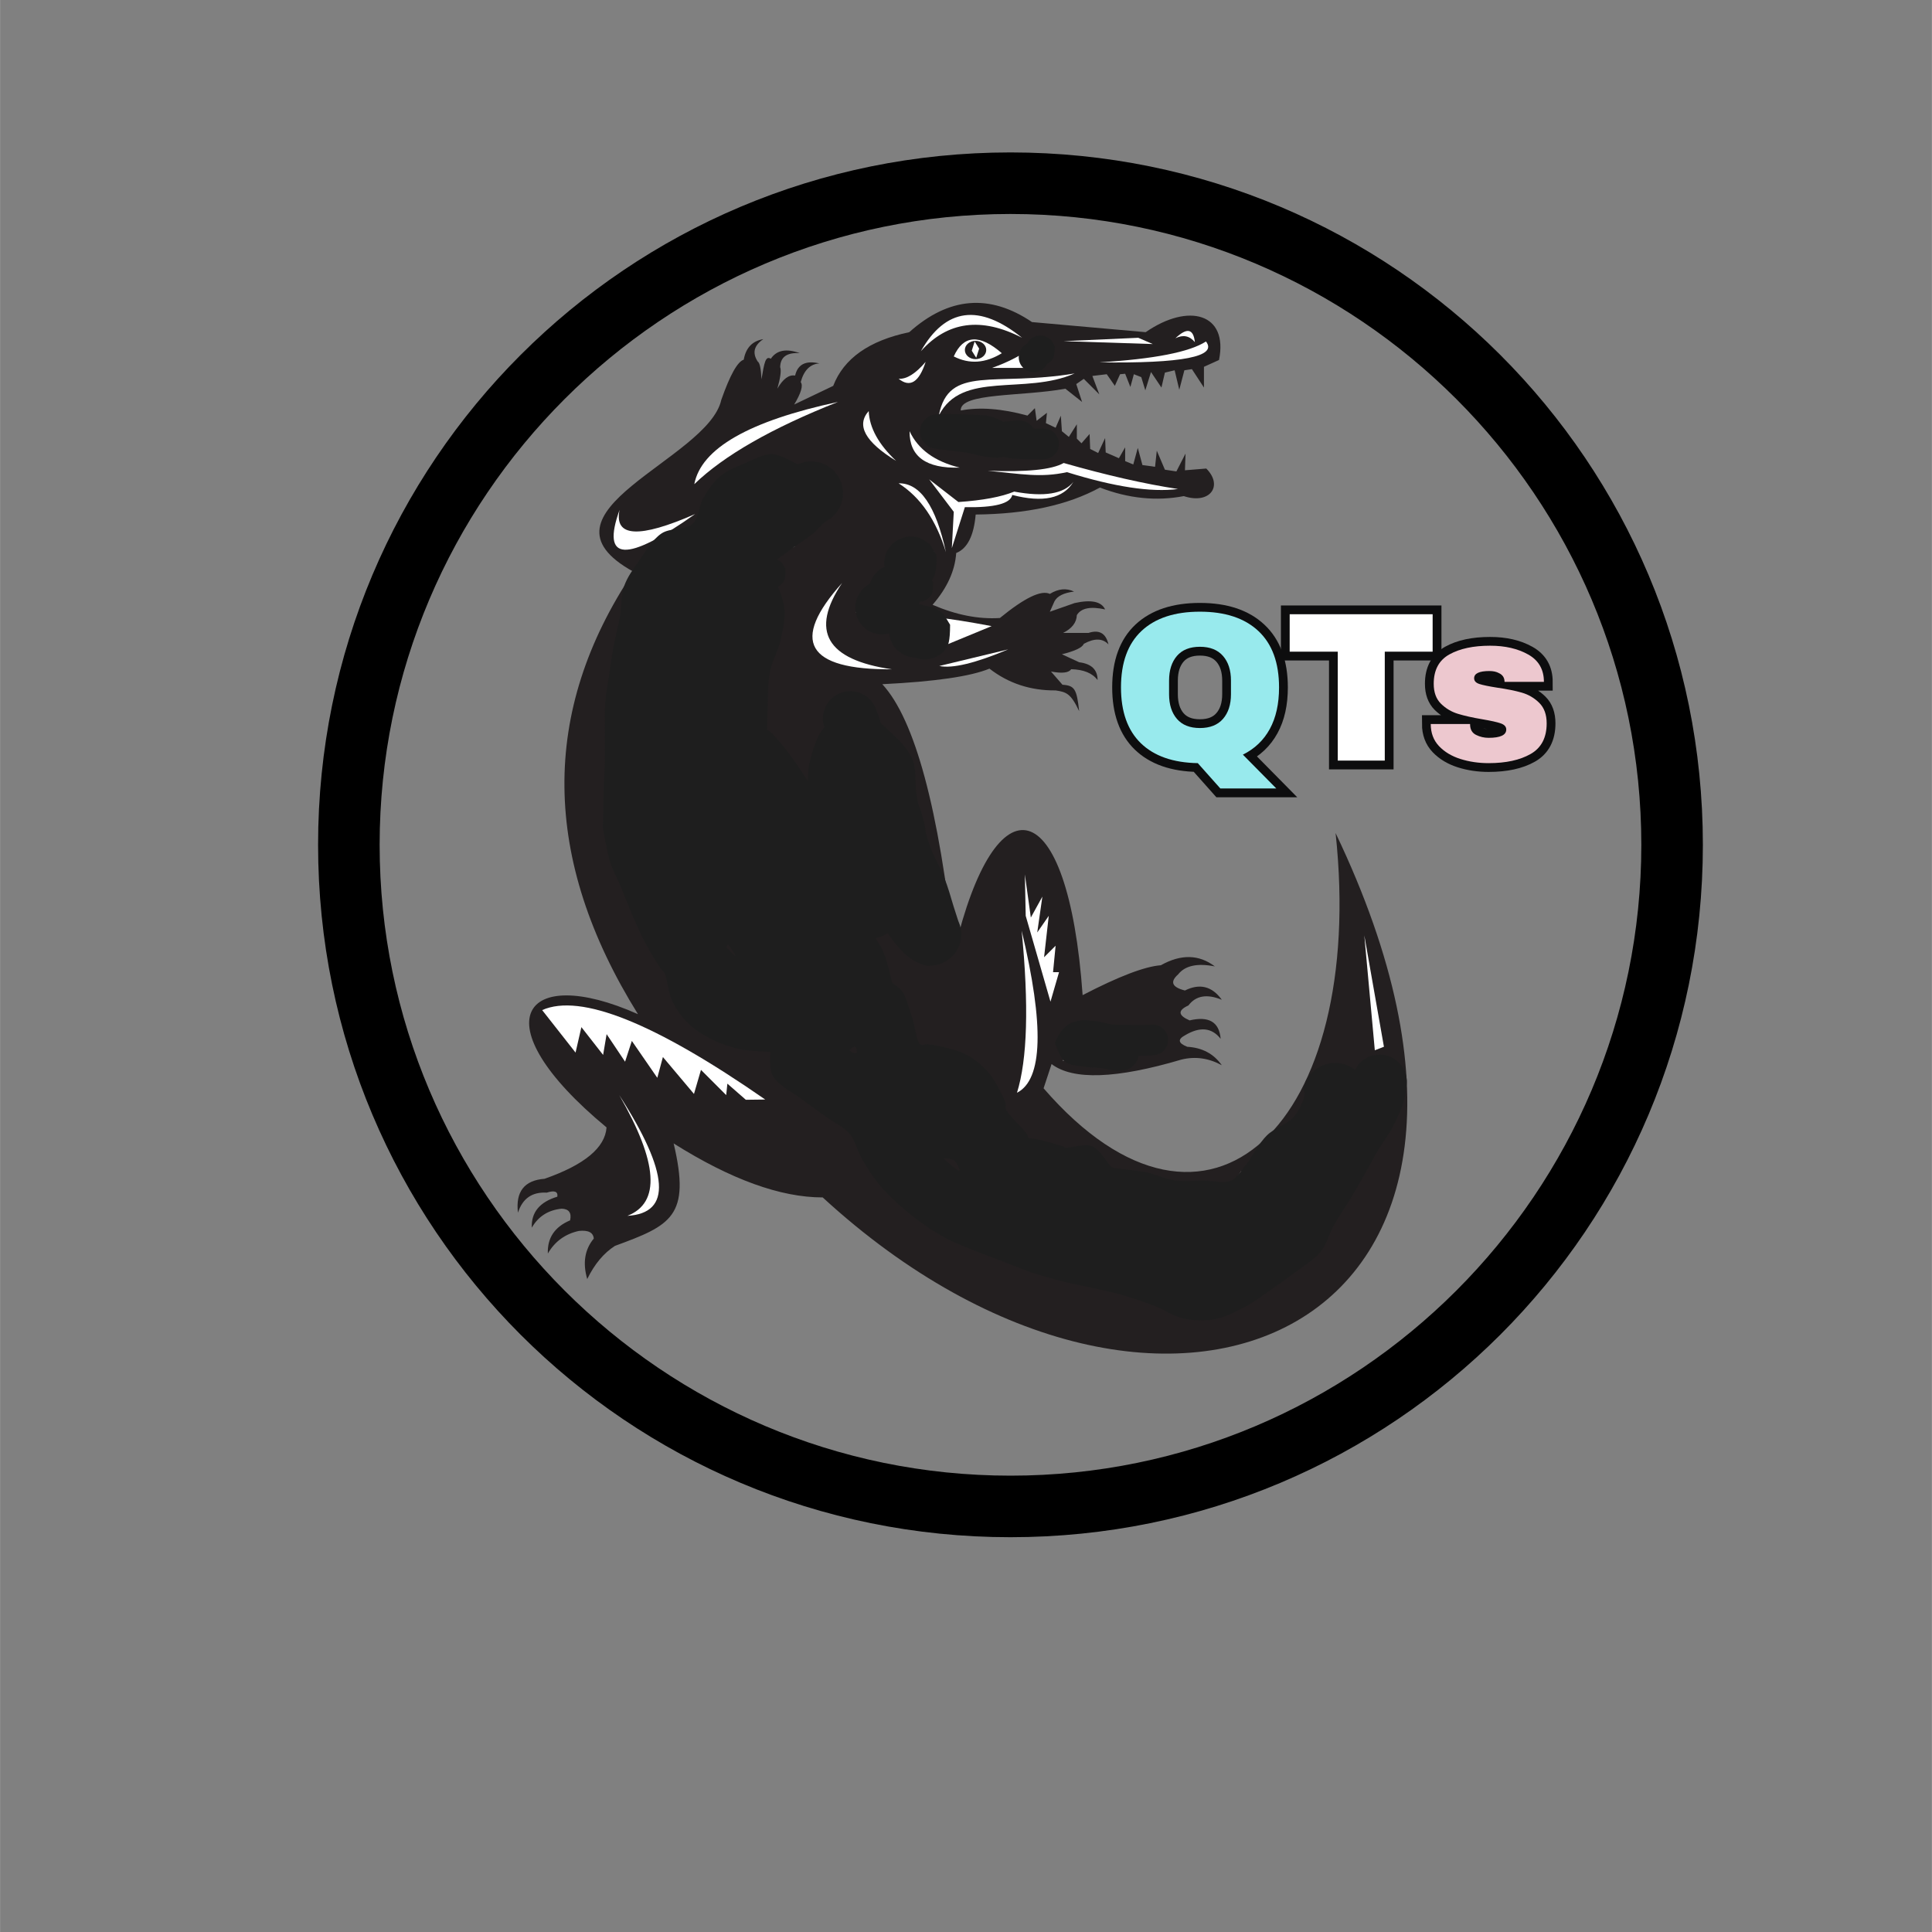 <svg xmlns="http://www.w3.org/2000/svg" xmlns:xlink="http://www.w3.org/1999/xlink" width="2380" zoomAndPan="magnify" viewBox="0 0 1784.88 1785" height="2380" preserveAspectRatio="xMidYMid meet" version="1.0"><rect x="0" y="0" width="1784.88" height="1785" fill="#808080" stroke="none"/><defs><g/><clipPath id="c26065e17d"><path d="M 293.824 140.832 L 1573.238 140.832 L 1573.238 1420.246 L 293.824 1420.246 Z M 293.824 140.832 " clip-rule="nonzero"/></clipPath><clipPath id="b26d98a758"><path d="M 662 640.074 L 825 640.074 L 825 942 L 662 942 Z M 662 640.074 " clip-rule="nonzero"/></clipPath><clipPath id="1e2a465f81"><path d="M 662.207 657.617 C 663.031 652.141 663.555 650.793 664.156 649.59 C 664.832 648.316 665.656 647.191 666.555 646.141 C 667.457 645.094 668.578 644.117 669.703 643.367 C 670.828 642.543 672.105 641.941 673.379 641.418 C 674.656 640.969 676.078 640.594 677.43 640.441 C 678.781 640.293 680.203 640.293 681.629 640.441 C 682.98 640.594 684.328 640.969 685.68 641.418 C 686.953 641.941 688.23 642.617 689.355 643.367 C 690.48 644.117 691.527 645.094 692.43 646.141 C 693.402 647.191 694.227 648.316 694.828 649.59 C 695.504 650.793 695.953 652.141 696.328 653.492 C 696.629 654.84 696.703 655.816 696.777 657.617 C 697.004 660.992 696.254 671.715 696.703 672.016 C 696.703 672.09 696.852 672.016 696.852 672.016 C 696.852 672.016 698.43 672.016 699.254 672.016 C 700.004 672.016 701.578 672.016 701.578 672.016 C 701.652 672.016 703.152 672.391 703.902 672.539 C 704.727 672.766 706.227 673.066 706.227 673.141 C 706.301 673.141 707.652 673.816 708.402 674.191 C 709.078 674.566 710.504 675.316 710.504 675.316 C 710.504 675.316 711.703 676.363 712.301 676.891 C 712.902 677.414 714.027 678.465 714.102 678.465 C 714.102 678.465 714.328 678.766 714.328 678.766 C 714.477 678.988 721.828 686.938 726.027 692.34 C 731.875 699.914 739.523 711.164 745.375 720.238 C 750.773 728.637 755.875 736.66 760.074 744.836 C 764.047 752.484 767.273 760.133 770.273 767.633 C 773.121 774.535 775.371 781.207 777.621 788.109 C 779.949 794.934 784.07 801.832 783.922 808.805 C 783.773 816.004 778.523 828.379 776.422 830.629 C 775.824 831.23 774.773 830.855 774.699 831.23 C 774.547 831.906 776.422 833.254 777.848 834.754 C 780.699 837.68 786.547 843.23 790.82 847.43 C 794.945 851.555 799.223 855.227 802.973 859.652 C 806.945 864.379 810.996 869.402 813.922 875.102 C 817.07 881.027 819.246 887.777 820.969 894.75 C 822.844 902.324 825.77 911.551 824.645 918.824 C 823.594 925.422 820.668 932.996 815.57 936.746 C 809.945 940.945 798.395 942.297 791.195 940.945 C 784.746 939.746 779.348 934.348 774.172 930.746 C 769.297 927.375 765.699 924.223 760.824 920.098 C 754.449 914.625 745.375 906.523 739.375 900.602 C 734.875 896.102 732.027 893.102 727.824 888 C 722.125 881.027 714.027 871.125 708.703 862.129 C 703.676 853.578 699.328 843.902 696.477 835.578 C 694.227 828.605 693.703 822.23 692.203 815.781 C 690.855 809.707 689.43 803.855 687.855 798.008 C 686.43 792.383 684.93 786.984 683.355 781.508 C 681.777 776.035 680.355 771.008 678.48 765.16 C 676.23 758.258 673.004 749.859 670.605 742.809 C 668.43 736.586 666.105 731.188 664.68 724.961 C 663.254 718.289 662.656 711.461 662.281 704.039 C 661.832 695.789 662.43 685.812 662.43 677.566 C 662.355 670.441 662.207 657.617 662.207 657.617 " clip-rule="nonzero"/></clipPath><clipPath id="5ea05d28ff"><path d="M 556.984 419 L 779 419 L 779 972 L 556.984 972 Z M 556.984 419 " clip-rule="nonzero"/></clipPath><clipPath id="baf884d475"><path d="M 556.988 764.859 C 557.512 723.312 558.488 713.262 558.789 703.664 C 559.012 694.664 558.711 686.414 558.789 677.566 C 558.789 668.266 558.414 658.215 559.164 649.141 C 559.762 640.594 561.262 633.02 562.539 624.617 C 563.887 615.543 565.238 605.793 566.961 596.496 C 568.688 587.27 571.238 578.195 572.812 569.047 C 574.387 559.973 573.637 550.148 576.562 541.676 C 579.41 533.348 584.66 526.227 590.059 518.574 C 595.984 509.949 602.508 498.625 611.133 492.852 C 619.309 487.379 633.406 489.926 639.855 484.004 C 645.855 478.602 645.406 467.504 649.68 460.156 C 653.957 452.73 659.129 445.082 665.73 439.68 C 672.328 434.207 681.328 430.906 689.355 427.531 C 697.227 424.23 705.477 419.355 713.352 419.582 C 721.227 419.883 736.676 429.031 736.75 429.031 C 736.824 428.957 739 428.281 740.125 427.906 C 741.25 427.531 743.426 426.781 743.5 426.781 C 743.574 426.707 745.824 426.559 747.023 426.48 C 748.227 426.406 750.551 426.184 750.551 426.184 C 750.625 426.184 752.949 426.559 754.074 426.781 C 755.273 426.934 757.523 427.309 757.598 427.309 C 757.676 427.309 759.773 428.281 760.898 428.73 C 761.949 429.18 764.125 430.082 764.125 430.082 C 764.199 430.156 766.074 431.508 766.973 432.258 C 767.949 432.93 769.824 434.355 769.824 434.355 C 769.898 434.43 771.324 436.23 772.074 437.133 C 772.824 438.031 774.324 439.832 774.324 439.906 C 774.324 439.906 775.371 442.004 775.824 443.129 C 776.348 444.18 777.324 446.281 777.398 446.281 C 777.398 446.355 777.398 446.355 777.398 446.355 C 777.398 446.355 777.848 448.605 778.074 449.805 C 778.297 450.93 778.824 453.254 778.824 453.254 C 778.824 453.328 778.672 455.656 778.672 456.855 C 778.598 458.055 778.523 460.379 778.523 460.379 C 778.523 460.453 777.848 462.703 777.547 463.828 C 777.172 464.953 776.574 467.203 776.496 467.203 C 776.496 467.277 775.371 469.305 774.773 470.277 C 774.172 471.328 772.973 473.355 772.973 473.355 C 772.973 473.43 771.324 475.078 770.5 475.977 C 769.672 476.805 768.098 478.453 768.023 478.527 C 768.023 478.527 766 479.805 765.023 480.402 C 764.047 481.078 763.297 481.305 762.023 482.277 C 759.473 484.305 755.801 488.953 751.523 492.551 C 745.676 497.426 736.75 502.977 729.551 508.375 C 722.352 513.777 712.676 520.152 708.402 524.801 C 705.926 527.5 703.078 530.199 703.602 532 C 704.277 534.176 711.254 533.125 714.25 536.051 C 718.977 540.699 723.328 552.473 724.527 561.473 C 725.801 571.07 723.176 582.246 720.926 592.07 C 718.75 601.82 713.352 610.371 711.328 620.418 C 709.227 631.219 709.602 643.594 709.152 654.84 C 708.703 665.641 708.777 675.914 708.629 686.562 C 708.477 697.215 708.551 708.164 708.402 718.812 C 708.328 729.312 708.777 740.109 707.879 750.012 C 707.129 759.008 704.652 767.707 703.902 775.809 C 703.152 783.008 700.828 790.582 703.078 796.355 C 705.176 801.906 710.727 805.957 716.578 810.008 C 724.078 815.18 738.102 816.906 745.676 822.98 C 752.426 828.453 758.051 835.73 760.898 843.527 C 763.898 851.703 762.172 861.754 762.625 871.352 C 763.074 881.551 761.199 894.75 763.75 903 C 765.625 909.074 770.797 913.723 772.824 917.398 C 774.098 919.648 774.848 921 775.523 922.875 C 776.121 924.75 776.574 926.848 776.797 928.797 C 776.949 930.824 776.871 932.922 776.574 934.871 C 776.273 936.898 775.672 938.922 774.922 940.723 C 774.172 942.598 773.121 944.398 771.922 946.047 C 770.723 947.621 769.297 949.121 767.723 950.473 C 766.223 951.746 764.422 952.871 762.625 953.695 C 760.824 954.598 758.426 955.348 756.848 955.723 C 755.949 955.871 755.051 955.496 754.523 955.871 C 753.848 956.395 753.699 957.82 753.25 958.496 C 752.949 959.02 752.5 959.32 752.125 959.695 C 751.824 960.145 751.75 960.598 751.301 961.121 C 750.773 961.797 749.648 962.469 748.824 963.219 C 748.074 963.969 747.324 965.02 746.574 965.547 C 746.125 965.922 745.602 965.996 745.148 966.297 C 744.699 966.594 744.477 967.047 743.949 967.344 C 743.199 967.871 741.926 968.094 740.949 968.547 C 739.977 969.07 738.926 969.82 738.023 970.121 C 737.426 970.27 736.977 970.195 736.449 970.344 C 735.926 970.496 735.551 970.797 734.949 970.945 C 734.051 971.172 732.777 971.02 731.727 971.172 C 730.602 971.246 730 971.547 728.5 971.695 C 724.602 971.996 714.777 971.996 707.504 971.621 C 699.555 971.172 690.855 971.02 682.605 969.145 C 674.055 967.195 664.832 963.969 656.957 959.922 C 649.305 956.02 641.957 951.445 635.957 945.598 C 630.031 939.82 624.859 932.848 621.258 925.273 C 617.434 917.398 616.457 903.898 613.91 899.102 C 612.785 896.926 611.809 896.926 610.383 894.898 C 607.16 890.402 600.859 879.977 596.66 872.176 C 592.461 864.301 588.859 856.203 585.188 847.805 C 581.285 838.953 577.609 829.129 573.938 820.207 C 570.41 811.805 566.211 804.531 563.438 795.758 C 560.438 786.156 556.988 764.859 556.988 764.859 M 670.828 874.953 C 688.527 894.074 673.23 873.453 672.555 872.551 C 672.555 872.477 672.555 872.477 672.48 872.477 C 672.328 872.477 670.828 874.953 670.828 874.953 " clip-rule="nonzero"/></clipPath><clipPath id="fcd5c06821"><path d="M 746.164 638.457 L 888.855 638.457 L 888.855 892.641 L 746.164 892.641 Z M 746.164 638.457 " clip-rule="nonzero"/></clipPath><clipPath id="f114ac89b4"><path d="M 808.895 654.242 C 814.82 669.016 816.77 679.738 819.844 687.84 C 822.918 695.938 826.969 703.812 831.094 711.461 C 835.293 719.188 840.992 726.086 844.742 734.035 C 848.492 742.059 851.492 750.684 853.594 759.383 C 855.766 768.082 855.992 777.457 857.566 786.383 C 859.141 795.309 860.867 804.383 863.191 812.93 C 865.367 821.18 872.867 834.98 870.992 836.855 C 870.016 837.902 864.391 834.98 864.391 834.98 C 864.391 834.98 868.891 836.105 870.992 837.004 C 873.09 837.98 875.191 839.18 876.992 840.605 C 878.789 842.027 880.516 843.68 881.941 845.48 C 883.367 847.277 884.566 849.305 885.539 851.402 C 886.441 853.504 887.191 855.754 887.641 858.004 C 888.016 860.254 888.164 862.652 888.016 864.977 C 887.941 867.227 887.492 869.625 886.816 871.801 C 886.141 873.977 885.164 876.152 883.965 878.102 C 882.84 880.125 881.34 882 879.766 883.574 C 878.117 885.227 876.242 886.727 874.293 887.926 C 872.34 889.125 870.168 890.102 867.992 890.777 C 865.816 891.449 863.418 891.902 861.168 892.051 C 858.844 892.199 856.816 893.023 854.191 891.676 C 848.043 888.375 836.645 871.051 830.645 860.777 C 825.621 852.004 823.52 842.93 819.621 834.379 C 815.871 826.129 811.145 818.406 807.695 810.23 C 804.32 802.281 802.07 795.684 799.145 786.082 C 794.945 772.207 789.098 748.887 786.098 734.711 C 784.07 724.812 778.297 713.562 781.898 709.363 C 785.496 705.09 803.945 704.938 808.07 709.438 C 812.422 714.312 804.996 729.688 805.371 739.211 C 805.746 748.137 807.098 756.309 809.945 765.008 C 813.172 774.832 821.043 784.809 824.793 794.707 C 828.32 804.008 832.367 812.707 832.367 822.68 C 832.367 834.23 829.594 852.527 822.395 860.102 C 816.32 866.629 802.445 868.426 795.695 869.027 C 791.797 869.328 789.246 868.578 786.246 867.602 C 783.172 866.629 780.172 865.051 777.699 863.176 C 775.148 861.301 772.746 858.902 770.949 856.277 C 769.148 853.727 767.648 850.652 766.824 847.652 C 765.922 844.652 765.473 841.277 765.625 838.129 C 765.773 834.98 766.449 831.68 767.574 828.68 C 768.699 825.754 770.348 822.832 772.371 820.43 C 774.398 817.957 776.949 815.707 779.648 814.055 C 782.348 812.406 785.422 811.133 788.496 810.383 C 791.57 809.633 794.945 809.406 798.098 809.707 C 801.246 810.008 804.473 810.906 807.395 812.18 C 810.246 813.457 813.094 815.332 815.422 817.43 C 817.746 819.605 819.844 822.23 821.344 825.004 C 822.844 827.781 823.969 830.93 824.57 834.078 C 825.094 837.152 825.168 840.527 824.645 843.68 C 824.195 846.828 823.145 850.055 821.719 852.828 C 820.293 855.68 818.27 858.379 816.02 860.551 C 813.77 862.801 810.996 864.676 808.145 866.102 C 805.297 867.453 802.07 868.426 798.922 868.801 C 795.77 869.176 792.398 869.027 789.32 868.426 C 786.246 867.754 783.098 866.551 780.324 864.977 C 777.621 863.402 774.996 861.227 772.898 858.828 C 770.875 856.43 769.074 853.578 767.875 850.652 C 766.672 847.727 765.848 844.504 765.699 841.355 C 765.473 838.203 765.773 834.828 766.598 831.754 C 767.348 828.68 768.773 825.605 770.5 822.98 C 772.223 820.355 774.473 817.879 777.023 815.93 C 779.496 813.98 782.422 812.332 785.422 811.281 C 788.422 810.23 794.871 809.555 794.871 809.633 C 794.871 809.707 776.273 817.582 769.824 814.656 C 763.148 811.656 759.551 799.355 755.949 790.73 C 752.199 781.582 749.723 770.859 748.074 760.961 C 746.5 751.359 746.199 741.836 746.273 732.086 C 746.352 721.961 745.977 711.312 748.676 701.262 C 751.676 690.465 755.801 676.289 764.125 669.539 C 772.523 662.715 788.723 658.965 798.996 660.766 C 808.445 662.414 816.621 670.816 823.969 677.566 C 831.395 684.465 839.27 692.562 843.094 701.863 C 847.066 711.539 845.043 724.586 846.77 734.711 C 848.27 743.559 850.219 751.137 852.395 759.309 C 854.719 767.785 857.043 776.258 860.266 784.656 C 863.641 793.434 868.965 802.055 872.418 810.98 C 875.793 819.605 878.266 828.379 880.891 837.152 C 883.516 846.004 889.891 862.879 888.09 863.852 C 885.914 864.977 863.191 836.777 864.391 834.98 C 864.918 834.23 868.891 836.105 870.992 837.004 C 873.09 837.98 875.191 839.18 876.992 840.605 C 878.789 842.027 880.516 843.68 881.941 845.48 C 883.289 847.277 884.566 849.305 885.539 851.402 C 886.441 853.504 887.191 855.754 887.641 858.004 C 888.016 860.254 888.164 862.652 888.016 864.977 C 887.941 867.227 887.492 869.625 886.816 871.801 C 886.141 873.977 885.164 876.152 883.965 878.102 C 882.84 880.125 881.34 882 879.766 883.574 C 878.117 885.227 876.242 886.727 874.293 887.926 C 872.34 889.125 870.168 890.102 867.992 890.777 C 865.816 891.449 863.418 891.902 861.168 892.051 C 858.844 892.199 856.891 892.426 854.191 891.676 C 850.066 890.551 844.066 887.926 839.043 883.875 C 831.992 878.25 822.918 867.379 818.047 858.602 C 813.77 850.879 812.344 842.93 810.172 834.828 C 807.996 826.578 806.422 818.254 804.922 809.707 C 803.496 800.855 803.121 791.633 801.473 782.484 C 799.746 772.957 798.098 762.383 794.57 753.535 C 791.348 745.285 785.648 738.688 781.746 731.035 C 777.922 723.461 774.172 715.887 771.473 707.789 C 768.773 699.613 767.648 689.488 765.547 682.215 C 763.973 676.59 761.199 671.492 760.523 667.59 C 760.074 665.191 760.148 663.539 760.301 661.516 C 760.523 659.492 760.973 657.465 761.648 655.516 C 762.324 653.641 763.223 651.766 764.273 650.043 C 765.398 648.391 766.75 646.742 768.25 645.391 C 769.672 644.043 771.398 642.766 773.121 641.793 C 774.922 640.816 776.797 639.992 778.746 639.469 C 780.699 638.941 782.797 638.641 784.82 638.566 C 786.773 638.492 788.871 638.719 790.82 639.168 C 792.848 639.543 794.797 640.219 796.598 641.117 C 798.395 642.016 800.195 643.141 801.695 644.492 C 803.27 645.766 804.695 647.266 805.895 648.918 C 807.098 650.566 808.895 654.242 808.895 654.242 " clip-rule="nonzero"/></clipPath><clipPath id="a4de18727a"><path d="M 711 902 L 1300 902 L 1300 1220 L 711 1220 Z M 711 902 " clip-rule="nonzero"/></clipPath><clipPath id="b906073b22"><path d="M 712.227 965.922 C 733.824 932.996 741.551 927.672 750.023 922.348 C 759.398 916.5 771.625 910.273 781.824 906.973 C 790.371 904.199 798.395 901.574 806.496 902.551 C 814.969 903.523 825.395 907.574 831.395 913.574 C 837.32 919.574 839.117 930.074 842.27 938.695 C 845.418 947.246 846.242 962.02 850.293 965.02 C 852.395 966.52 854.344 964.422 857.641 964.871 C 864.918 965.77 882.465 969.145 892.141 974.094 C 900.688 978.445 907.664 984.367 913.664 991.566 C 920.113 999.219 927.312 1013.617 928.961 1019.465 C 929.711 1021.867 928.438 1022.766 929.336 1024.941 C 931.137 1029.367 944.562 1042.566 944.637 1042.641 C 944.637 1042.641 946.062 1044.441 946.812 1045.414 C 947.562 1046.316 948.984 1048.113 948.984 1048.113 C 948.984 1048.191 949.438 1050.438 950.336 1051.188 C 951.762 1052.238 954.535 1051.715 957.688 1052.465 C 963.609 1053.738 979.809 1058.09 982.883 1059.516 C 983.707 1059.887 983.484 1060.188 984.309 1060.414 C 987.383 1061.164 1001.633 1056.141 1008.758 1058.914 C 1016.258 1061.84 1023.832 1076.461 1027.805 1078.711 C 1029.156 1079.461 1029.379 1079.086 1031.031 1079.387 C 1035.754 1080.211 1050.078 1081.262 1059.23 1083.137 C 1068.004 1085.012 1076.102 1089.211 1084.879 1090.488 C 1093.727 1091.762 1103.25 1090.711 1112.176 1090.785 C 1120.723 1090.785 1130.699 1093.562 1137.223 1090.785 C 1143 1088.312 1147.648 1080.211 1150.422 1076.836 C 1151.922 1075.113 1152.148 1074.664 1153.648 1072.711 C 1157.023 1067.988 1163.547 1055.766 1170.445 1049.016 C 1177.422 1042.113 1189.422 1038.738 1195.344 1031.84 C 1200.445 1025.84 1204.793 1015.941 1205.32 1011.219 C 1205.543 1008.816 1203.895 1005.742 1203.895 1005.668 C 1203.895 1005.668 1204.719 1003.418 1205.168 1002.219 C 1205.543 1001.094 1206.293 998.844 1206.367 998.77 C 1206.367 998.77 1207.645 996.742 1208.32 995.77 C 1208.992 994.719 1210.344 992.691 1210.344 992.691 C 1210.344 992.617 1212.145 991.043 1213.043 990.219 C 1213.941 989.395 1215.668 987.742 1215.668 987.742 C 1215.742 987.668 1217.844 986.543 1218.895 985.945 C 1219.941 985.344 1222.043 984.219 1222.043 984.219 C 1222.117 984.145 1224.441 983.543 1225.566 983.242 C 1226.766 982.945 1229.094 982.27 1229.094 982.27 C 1229.168 982.27 1231.566 982.195 1232.766 982.195 C 1233.969 982.195 1236.367 982.117 1236.441 982.117 C 1236.441 982.117 1238.766 982.645 1239.965 982.867 C 1241.168 983.168 1243.492 983.695 1243.566 983.695 C 1243.566 983.695 1245.742 984.742 1246.793 985.27 C 1247.918 985.867 1250.016 986.918 1250.09 986.918 C 1250.09 986.918 1251.215 988.492 1251.816 988.418 C 1252.789 988.27 1253.617 985.195 1254.816 983.695 C 1256.016 982.195 1257.59 980.695 1259.164 979.418 C 1260.816 978.219 1262.613 977.168 1264.488 976.344 C 1266.289 975.594 1268.316 974.996 1270.34 974.695 C 1272.289 974.32 1274.391 974.246 1276.414 974.395 C 1278.438 974.543 1280.465 974.918 1282.414 975.594 C 1284.289 976.195 1286.164 977.094 1287.887 978.145 C 1289.613 979.27 1291.262 980.543 1292.613 982.043 C 1294.039 983.469 1295.312 985.117 1296.363 986.844 C 1297.336 988.645 1298.164 990.52 1298.762 992.469 C 1299.289 994.418 1299.664 996.52 1299.738 998.469 C 1299.812 1000.492 1299.289 1004.543 1299.289 1004.617 C 1299.289 1004.617 1299.289 1004.543 1299.289 1004.543 C 1299.289 1004.543 1298.387 1012.566 1296.887 1017.441 C 1294.789 1024.266 1290.664 1033.789 1286.688 1041.363 C 1282.789 1048.789 1277.613 1055.164 1273.266 1062.512 C 1268.691 1070.164 1264.34 1078.637 1259.914 1086.438 C 1255.715 1093.785 1251.742 1100.609 1247.316 1108.035 C 1242.441 1115.984 1236.516 1124.535 1231.867 1132.785 C 1227.516 1140.66 1225.867 1149.359 1220.242 1156.332 C 1214.168 1163.98 1203.969 1169.832 1195.871 1175.98 C 1188.219 1181.832 1180.645 1187.23 1172.922 1192.48 C 1165.422 1197.656 1158.523 1203.055 1150.199 1207.402 C 1141.348 1212.055 1131 1217.379 1121.098 1219.027 C 1111.727 1220.68 1101.527 1220.004 1092.453 1217.902 C 1083.527 1215.879 1076.027 1210.18 1067.102 1206.73 C 1057.652 1203.055 1046.781 1199.379 1037.332 1196.605 C 1028.855 1194.129 1021.508 1192.703 1013.031 1190.754 C 1003.582 1188.578 993.082 1186.707 983.109 1184.23 C 972.984 1181.68 962.484 1178.832 952.734 1175.531 C 943.512 1172.457 934.738 1168.555 926.113 1165.258 C 918.012 1162.184 910.516 1159.559 902.34 1156.332 C 893.566 1152.73 883.664 1148.984 875.266 1144.707 C 867.617 1140.734 861.016 1136.535 853.891 1131.66 C 846.242 1126.258 838.219 1119.961 831.094 1113.586 C 824.121 1107.285 817.445 1100.836 811.594 1093.637 C 805.895 1086.512 800.871 1078.637 796.371 1070.84 C 792.023 1063.262 790.371 1053.965 784.898 1047.516 C 779.422 1040.988 770.723 1037.316 763.523 1032.066 C 756.098 1026.742 748.75 1021.715 741.023 1015.715 C 732.25 1009.043 718.375 1002.668 713.801 993.742 C 709.676 985.719 712.227 965.922 712.227 965.922 M 784.746 970.496 C 794.422 977.77 791.723 967.793 789.773 967.121 C 788.422 966.672 784.746 970.496 784.746 970.496 M 871.516 1070.238 C 876.543 1075.039 885.539 1082.238 886.367 1081.562 C 887.039 1080.961 883.965 1073.988 881.414 1072.113 C 878.941 1070.238 871.516 1070.238 871.516 1070.238 M 1123.125 1150.707 C 1124.398 1156.707 1129.949 1153.184 1131.223 1152.508 C 1131.676 1152.281 1131.973 1152.207 1132.051 1151.984 C 1132.125 1151.684 1131.75 1151.008 1131.223 1150.707 C 1130.023 1150.031 1123.125 1150.707 1123.125 1150.707 " clip-rule="nonzero"/></clipPath><clipPath id="f2b0ef20d5"><path d="M 816.715 495.656 L 865.312 495.656 L 865.312 545.328 L 816.715 545.328 Z M 816.715 495.656 " clip-rule="nonzero"/></clipPath><clipPath id="3957e0e6ab"><path d="M 865.219 513.102 C 865.293 528.699 863.492 532.676 861.094 535.676 C 858.691 538.75 855.242 541.449 851.793 543.023 C 848.27 544.598 843.918 545.348 840.094 545.125 C 836.27 544.898 832.07 543.625 828.844 541.598 C 825.543 539.648 822.395 536.5 820.445 533.273 C 818.422 529.977 817.145 525.773 816.922 521.949 C 816.695 518.125 817.445 513.777 819.02 510.25 C 820.594 506.801 823.371 503.352 826.371 500.953 C 829.371 498.625 833.418 496.754 837.168 496.078 C 840.918 495.402 845.344 495.703 848.941 496.828 C 852.617 497.953 859.141 502.977 859.141 502.977 " clip-rule="nonzero"/></clipPath><clipPath id="1ad776acbd"><path d="M 802.465 521.531 L 851 521.531 L 851 571.203 L 802.465 571.203 Z M 802.465 521.531 " clip-rule="nonzero"/></clipPath><clipPath id="2d00523d77"><path d="M 850.969 538.898 C 851.043 554.5 849.242 558.547 846.844 561.547 C 844.441 564.547 840.992 567.246 837.543 568.82 C 834.02 570.398 829.668 571.223 825.844 570.996 C 822.02 570.773 817.82 569.422 814.52 567.473 C 811.297 565.449 808.145 562.371 806.195 559.074 C 804.172 555.773 802.895 551.574 802.672 547.75 C 802.445 543.926 803.195 539.574 804.77 536.125 C 806.348 532.602 809.121 529.148 812.121 526.75 C 815.121 524.426 819.172 522.625 822.918 521.949 C 826.668 521.199 831.094 521.5 834.695 522.625 C 838.367 523.75 844.895 528.773 844.895 528.773 " clip-rule="nonzero"/></clipPath><clipPath id="45d01736ad"><path d="M 790.016 536.68 L 838.613 536.68 L 838.613 586.348 L 790.016 586.348 Z M 790.016 536.68 " clip-rule="nonzero"/></clipPath><clipPath id="00e5e30e69"><path d="M 838.52 554.047 C 838.52 569.645 836.719 573.621 834.395 576.695 C 831.992 579.695 828.543 582.395 825.02 583.969 C 821.57 585.547 817.219 586.371 813.395 586.145 C 809.57 585.922 805.371 584.57 802.07 582.621 C 798.77 580.594 795.695 577.52 793.746 574.223 C 791.723 570.922 790.445 566.723 790.223 562.898 C 789.922 559.07 790.746 554.723 792.32 551.273 C 793.898 547.746 796.598 544.297 799.598 541.898 C 802.672 539.574 806.645 537.773 810.469 537.098 C 814.219 536.348 818.57 536.648 822.246 537.773 C 825.918 538.898 832.367 543.922 832.367 543.922 " clip-rule="nonzero"/></clipPath><clipPath id="4bde00cf00"><path d="M 821.141 558.051 L 869.734 558.051 L 869.734 607.723 L 821.141 607.723 Z M 821.141 558.051 " clip-rule="nonzero"/></clipPath><clipPath id="46427f75ee"><path d="M 869.715 575.422 C 869.715 591.02 867.918 595.07 865.516 598.07 C 863.191 601.07 859.742 603.77 856.219 605.344 C 852.691 606.918 848.418 607.742 844.594 607.52 C 840.77 607.293 836.57 605.945 833.27 603.992 C 829.969 601.969 826.895 598.895 824.871 595.594 C 822.918 592.293 821.57 588.094 821.344 584.27 C 821.121 580.445 821.945 576.098 823.52 572.645 C 825.094 569.121 827.793 565.672 830.793 563.273 C 833.793 560.945 837.844 559.148 841.594 558.473 C 845.344 557.723 849.77 558.023 853.441 559.148 C 857.117 560.273 863.566 565.297 863.566 565.297 " clip-rule="nonzero"/></clipPath><clipPath id="7902852708"><path d="M 829.164 559.777 L 877.762 559.777 L 877.762 609.449 L 829.164 609.449 Z M 829.164 559.777 " clip-rule="nonzero"/></clipPath><clipPath id="1bc2a38be5"><path d="M 877.742 577.223 C 877.742 592.82 875.941 596.797 873.543 599.871 C 871.215 602.871 867.766 605.57 864.242 607.145 C 860.719 608.719 856.441 609.469 852.617 609.246 C 848.793 609.02 844.594 607.746 841.293 605.719 C 837.992 603.77 834.918 600.621 832.895 597.395 C 830.945 594.094 829.594 589.895 829.371 586.07 C 829.145 582.246 829.969 577.898 831.543 574.445 C 833.117 570.922 835.82 567.473 838.82 565.074 C 841.82 562.746 845.867 560.949 849.617 560.199 C 853.367 559.523 857.793 559.824 861.469 560.949 C 865.141 562.074 871.59 567.098 871.59 567.098 " clip-rule="nonzero"/></clipPath><clipPath id="bb141b1248"><path d="M 1107 1123.441 L 1155.543 1123.441 L 1155.543 1173 L 1107 1173 Z M 1107 1123.441 " clip-rule="nonzero"/></clipPath><clipPath id="e3dd9f3924"><path d="M 1155.449 1140.809 C 1155.449 1156.406 1153.648 1160.383 1151.324 1163.457 C 1148.922 1166.457 1145.473 1169.156 1142.023 1170.73 C 1138.5 1172.305 1134.148 1173.133 1130.324 1172.906 C 1126.5 1172.605 1122.301 1171.332 1119 1169.383 C 1115.773 1167.355 1112.625 1164.281 1110.676 1160.98 C 1108.652 1157.684 1107.375 1153.48 1107.152 1149.656 C 1106.926 1145.832 1107.676 1141.484 1109.25 1138.035 C 1110.824 1134.508 1113.523 1131.059 1116.602 1128.66 C 1119.602 1126.336 1123.574 1124.535 1127.398 1123.859 C 1131.148 1123.109 1135.574 1123.41 1139.172 1124.535 C 1142.848 1125.66 1149.371 1130.684 1149.371 1130.684 " clip-rule="nonzero"/></clipPath><clipPath id="39232d363a"><path d="M 662.227 492 L 710.82 492 L 710.82 541.652 L 662.227 541.652 Z M 662.227 492 " clip-rule="nonzero"/></clipPath><clipPath id="c56d83bad3"><path d="M 710.727 509.426 C 710.801 525.023 709.004 529 706.602 532 C 704.277 535.074 700.754 537.773 697.305 539.348 C 693.777 540.922 689.43 541.672 685.605 541.449 C 681.777 541.223 677.578 539.949 674.355 537.922 C 671.055 535.973 667.906 532.824 665.957 529.598 C 663.93 526.301 662.656 522.102 662.43 518.273 C 662.207 514.449 662.957 510.102 664.531 506.574 C 666.105 503.125 668.879 499.676 671.879 497.277 C 674.879 494.953 678.93 493.078 682.68 492.402 C 686.43 491.727 690.855 492.027 694.527 493.152 C 698.129 494.277 704.652 499.301 704.652 499.301 " clip-rule="nonzero"/></clipPath><clipPath id="9da4583b7f"><path d="M 849.875 382.457 L 978.293 382.457 L 978.293 424.387 L 849.875 424.387 Z M 849.875 382.457 " clip-rule="nonzero"/></clipPath><clipPath id="e826540e14"><path d="M 964.137 424.383 C 936.238 424.309 931.812 423.559 927.164 422.059 C 922.438 420.559 918.312 417.031 913.438 415.758 C 908.488 414.406 903.914 414.406 897.766 414.184 C 888.988 413.809 872.715 415.383 865.816 414.559 C 862.441 414.184 860.344 413.582 858.391 412.758 C 857.117 412.156 856.293 411.633 855.242 410.582 C 853.816 409.156 851.793 406.234 850.969 404.359 C 850.367 403.008 850.145 402.109 850.066 400.609 C 849.918 398.582 850.367 395.059 850.969 393.109 C 851.418 391.684 851.867 390.859 852.77 389.734 C 854.043 388.086 856.219 385.836 858.391 384.633 C 860.566 383.508 862.441 383.059 865.816 382.836 C 872.492 382.383 888.09 384.785 896.414 386.359 C 902.34 387.559 905.488 389.961 911.414 390.559 C 919.59 391.383 935.41 388.16 941.262 388.383 C 943.738 388.535 944.863 388.684 946.512 389.285 C 948.16 389.809 949.812 390.711 951.234 391.758 C 952.586 392.809 953.859 394.16 954.836 395.582 C 955.812 397.008 956.637 398.734 957.086 400.457 C 957.535 402.109 957.762 403.984 957.688 405.707 C 957.535 407.434 957.16 409.309 956.484 410.883 C 955.887 412.531 954.91 414.109 953.785 415.457 C 952.66 416.809 951.234 418.008 949.734 418.906 C 948.234 419.809 946.512 420.48 944.785 420.855 C 943.062 421.23 941.188 421.309 939.461 421.156 C 937.738 420.934 935.938 420.48 934.363 419.73 C 932.789 418.98 931.211 417.934 929.938 416.73 C 928.664 415.531 927.539 414.031 926.711 412.531 C 925.887 410.957 925.289 409.234 925.062 407.508 C 924.762 405.781 924.762 403.91 925.062 402.184 C 925.289 400.457 925.887 398.66 926.711 397.16 C 927.539 395.582 928.664 394.082 929.938 392.883 C 931.211 391.684 932.789 390.633 934.363 389.883 C 935.938 389.211 937.738 388.684 939.461 388.461 C 941.188 388.309 943.062 388.383 944.785 388.758 C 946.512 389.133 948.234 389.809 949.734 390.711 C 951.234 391.609 952.66 392.883 953.785 394.16 C 954.91 395.508 955.887 397.082 956.484 398.734 C 957.16 400.383 957.535 402.184 957.688 403.91 C 957.762 405.707 957.535 407.508 957.086 409.234 C 956.637 410.883 955.812 412.609 954.836 414.031 C 953.859 415.457 952.586 416.809 951.234 417.934 C 949.812 418.98 948.16 419.809 946.512 420.406 C 944.863 420.934 941.863 421.98 941.262 421.23 C 940.66 420.559 943.738 416.957 942.988 416.207 C 941.637 414.859 930.387 421.832 924.461 422.656 C 919.137 423.406 914.113 422.434 909.164 421.758 C 904.363 421.008 900.84 419.582 895.141 418.531 C 886.441 416.957 867.391 415.457 861.992 414.109 C 860.191 413.656 859.668 413.508 858.391 412.758 C 856.668 411.707 854.043 409.383 852.77 407.734 C 851.867 406.531 851.418 405.707 850.969 404.359 C 850.367 402.332 849.77 399.258 850.066 396.785 C 850.367 394.383 851.344 391.684 852.77 389.734 C 854.117 387.711 856.219 385.836 858.391 384.633 C 860.566 383.508 862.441 383.211 865.816 382.836 C 873.016 382.008 890.941 382.836 899.941 383.285 C 905.938 383.586 909.312 383.285 914.863 384.633 C 922.59 386.508 932.637 393.707 941.637 395.582 C 950.188 397.383 962.035 394.91 967.586 396.41 C 970.359 397.082 971.934 398.059 973.586 399.559 C 975.234 400.984 976.66 403.457 977.41 405.109 C 978.008 406.309 978.16 407.133 978.234 408.484 C 978.383 410.281 978.008 413.434 977.41 415.234 C 977.035 416.434 976.66 417.184 975.836 418.23 C 974.711 419.656 972.684 421.684 970.734 422.73 C 968.785 423.781 964.137 424.383 964.137 424.383 " clip-rule="nonzero"/></clipPath><clipPath id="e47594dff2"><path d="M 947.141 310 L 974.379 310 L 974.379 337.75 L 947.141 337.75 Z M 947.141 310 " clip-rule="nonzero"/></clipPath><clipPath id="00e47496a4"><path d="M 974.336 319.762 C 974.336 328.461 973.359 330.711 972.008 332.438 C 970.734 334.086 968.785 335.66 966.836 336.488 C 964.809 337.387 962.41 337.836 960.309 337.688 C 958.137 337.613 955.812 336.863 953.938 335.738 C 952.062 334.613 950.336 332.887 949.211 331.012 C 948.16 329.211 947.41 326.812 947.262 324.711 C 947.109 322.539 947.562 320.137 948.461 318.188 C 949.359 316.238 950.859 314.289 952.586 312.938 C 954.234 311.59 956.484 310.613 958.586 310.238 C 960.762 309.863 963.16 310.012 965.262 310.613 C 967.285 311.289 970.961 314.062 970.961 314.062 " clip-rule="nonzero"/></clipPath><clipPath id="4eb1d4b1bb"><path d="M 941.066 316.062 L 968.305 316.062 L 968.305 343.957 L 941.066 343.957 Z M 941.066 316.062 " clip-rule="nonzero"/></clipPath><clipPath id="b57c9b9908"><path d="M 968.262 325.84 C 968.262 334.613 967.285 336.863 965.934 338.512 C 964.586 340.238 962.637 341.738 960.684 342.637 C 958.734 343.535 956.336 343.988 954.16 343.836 C 951.984 343.688 949.66 342.938 947.859 341.887 C 945.988 340.762 944.262 338.961 943.137 337.164 C 942.012 335.289 941.262 332.961 941.188 330.789 C 941.035 328.688 941.488 326.215 942.387 324.262 C 943.211 322.312 944.785 320.363 946.438 319.09 C 948.16 317.738 950.41 316.688 952.512 316.312 C 954.609 315.938 957.086 316.09 959.109 316.762 C 961.211 317.363 964.809 320.137 964.809 320.137 " clip-rule="nonzero"/></clipPath><clipPath id="5c083d8e59"><path d="M 974.336 942.488 L 1079.188 942.488 L 1079.188 989.316 L 974.336 989.316 Z M 974.336 942.488 " clip-rule="nonzero"/></clipPath><clipPath id="b4f134d998"><path d="M 974.484 963.594 C 981.758 946.047 990.91 944.02 996.906 943.047 C 1002.156 942.148 1007.031 942.898 1012.133 943.422 C 1017.531 944.02 1023.156 946.047 1028.406 946.645 C 1033.129 947.172 1037.555 946.871 1042.281 946.945 C 1047.156 947.02 1053.004 947.098 1057.055 947.02 C 1059.828 946.945 1062.152 946.645 1064.102 946.645 C 1065.453 946.645 1066.352 946.645 1067.477 946.871 C 1068.602 947.02 1069.727 947.395 1070.777 947.848 C 1071.828 948.297 1072.805 948.895 1073.703 949.645 C 1074.602 950.32 1075.426 951.145 1076.102 952.047 C 1076.777 952.945 1077.379 953.922 1077.902 954.973 C 1078.352 955.945 1078.727 957.07 1078.879 958.195 C 1079.102 959.32 1079.176 960.52 1079.102 961.645 C 1079.027 962.77 1078.879 963.895 1078.504 964.945 C 1078.203 966.07 1077.676 967.121 1077.078 968.094 C 1076.551 969.07 1075.801 969.969 1074.977 970.793 C 1074.227 971.621 1073.328 972.293 1072.352 972.895 C 1071.379 973.496 1070.328 973.945 1069.203 974.32 C 1068.152 974.621 1065.828 974.918 1065.828 974.918 C 1065.828 974.918 1061.18 975.293 1058.855 975.445 C 1056.453 975.594 1052.48 974.996 1051.652 975.82 C 1051.277 976.121 1051.652 976.945 1051.504 977.32 C 1051.43 977.621 1051.203 977.844 1051.129 978.145 C 1051.055 978.371 1051.055 978.668 1050.98 978.969 C 1050.754 979.418 1050.305 979.945 1050.004 980.469 C 1049.781 980.992 1049.555 981.668 1049.328 982.043 C 1049.105 982.344 1048.879 982.492 1048.73 982.719 C 1048.504 982.945 1048.504 983.168 1048.281 983.469 C 1047.906 983.844 1047.305 984.219 1046.93 984.594 C 1046.48 984.969 1046.105 985.57 1045.73 985.867 C 1045.43 986.094 1045.203 986.094 1044.906 986.242 C 1044.68 986.469 1044.531 986.695 1044.305 986.844 C 1043.855 987.07 1043.18 987.219 1042.656 987.52 C 1042.129 987.742 1041.531 988.117 1041.078 988.27 C 1040.781 988.418 1040.48 988.344 1040.254 988.418 C 1039.953 988.492 1039.73 988.719 1039.43 988.793 C 1038.98 988.867 1038.23 988.793 1037.707 988.867 C 1037.105 988.945 1036.656 989.094 1035.98 989.168 C 1034.629 989.242 1032.68 989.32 1030.355 989.094 C 1026.758 988.793 1020.98 987.219 1016.258 986.695 C 1011.309 986.02 1006.434 986.395 1001.332 985.492 C 995.707 984.594 988.207 984.367 983.785 980.918 C 979.211 977.246 974.484 963.594 974.484 963.594 " clip-rule="nonzero"/></clipPath><clipPath id="1076ca8904"><path d="M 698.535 515.699 L 725.77 515.699 L 725.77 543.461 L 698.535 543.461 Z M 698.535 515.699 " clip-rule="nonzero"/></clipPath><clipPath id="b24e28b5dc"><path d="M 725.727 525.477 C 725.727 534.176 724.75 536.426 723.402 538.148 C 722.125 539.801 720.176 541.375 718.152 542.199 C 716.203 543.098 713.801 543.551 711.629 543.398 C 709.527 543.324 707.129 542.574 705.328 541.449 C 703.453 540.324 701.727 538.598 700.602 536.723 C 699.477 534.926 698.805 532.523 698.652 530.426 C 698.504 528.25 698.953 525.852 699.852 523.898 C 700.754 521.949 702.254 520 703.977 518.652 C 705.629 517.301 707.879 516.324 709.977 515.949 C 712.078 515.574 714.551 515.727 716.652 516.324 C 718.676 517 722.277 519.777 722.277 519.777 " clip-rule="nonzero"/></clipPath><clipPath id="08e993cc3d"><path d="M 834.875 528.223 L 862.113 528.223 L 862.113 556.117 L 834.875 556.117 Z M 834.875 528.223 " clip-rule="nonzero"/></clipPath><clipPath id="5489bf0888"><path d="M 862.066 538 C 862.066 546.773 861.094 549.023 859.742 550.672 C 858.391 552.398 856.516 553.898 854.492 554.797 C 852.543 555.695 850.145 556.148 847.969 555.996 C 845.867 555.848 843.469 555.098 841.668 554.047 C 839.793 552.922 838.07 551.121 836.945 549.324 C 835.82 547.449 835.145 545.121 834.992 542.949 C 834.844 540.848 835.293 538.375 836.195 536.422 C 837.094 534.473 838.594 532.523 840.242 531.25 C 841.969 529.898 844.219 528.848 846.316 528.473 C 848.418 528.098 850.895 528.25 852.992 528.926 C 855.016 529.523 858.617 532.297 858.617 532.297 " clip-rule="nonzero"/></clipPath></defs><g clip-path="url(#c26065e17d)"><path fill="#000000" d="M 933.531 140.832 C 579.562 140.832 293.824 426.566 293.824 780.539 C 293.824 1134.508 579.562 1420.246 933.531 1420.246 C 1287.504 1420.246 1573.238 1134.508 1573.238 780.539 C 1573.238 426.566 1287.504 140.832 933.531 140.832 Z M 933.531 1363.383 C 612.258 1363.383 350.688 1101.812 350.688 780.539 C 350.688 459.262 612.258 197.695 933.531 197.695 C 1254.809 197.695 1516.375 459.262 1516.375 780.539 C 1516.375 1101.812 1254.809 1363.383 933.531 1363.383 Z M 933.531 1363.383 " fill-opacity="1" fill-rule="nonzero"/></g><path fill="#231f20" d="M 1126.207 332.598 C 1134.895 289.531 1098.211 279.441 1058.438 306.902 L 953.434 297.574 C 914.367 271.137 876.562 274.246 840.023 306.902 C 802.879 314.715 779.457 331.25 769.75 356.52 L 733.688 373.75 C 740.113 363.07 742.125 356.168 739.73 353.035 C 742.695 342.09 748.445 336.336 756.992 335.77 C 744.441 332.824 736.961 336.566 734.551 346.992 C 728.875 345.984 723.406 350.012 718.148 359.078 C 721.043 348.781 721.906 342.164 720.742 339.223 C 720.957 329.828 726.996 325.512 738.863 326.277 C 726.375 321.781 717.457 323.504 712.105 331.461 C 707.172 328.332 706.012 335.457 703.477 350.445 C 703.055 340.641 701.902 335.172 700.023 334.047 C 694.793 326.086 696.52 319.184 705.199 313.332 C 695.074 315.004 689.031 321.336 687.078 332.324 C 681.312 334.141 674.41 346.512 666.359 369.43 C 654.277 424.672 485.094 473 585.219 528.238 C 498.789 657.355 500.176 793.621 589.379 937.016 C 483.219 889.723 442.375 943.969 560.336 1041.625 C 559.023 1060.379 539.938 1076.199 503.078 1089.094 C 484.402 1090.5 476.203 1100.949 478.477 1120.449 C 482.703 1107.301 491.574 1101.117 505.09 1101.895 C 512.32 1099.586 515.582 1100.832 514.867 1105.633 C 498.531 1110.562 490.668 1120.102 491.277 1134.262 C 497.312 1123.797 506.516 1117.949 518.902 1116.715 C 525.582 1116.977 528.168 1120.574 526.668 1127.5 C 512.395 1133.523 505.543 1143.734 506.102 1158.145 C 512.574 1146.992 522.121 1140.039 534.727 1137.277 C 543.453 1136.355 548.062 1138.703 548.539 1144.332 C 540.188 1154.383 538.168 1166.848 542.492 1181.73 C 549.199 1167.949 557.734 1157.738 568.102 1151.086 C 619.797 1132.102 638.324 1123.938 622.336 1056.438 C 675.211 1089.715 721.117 1106.34 760.051 1106.316 C 1074.406 1395.238 1455.953 1233.812 1233.914 769.664 C 1262.605 1037.273 1116.637 1181.66 964.125 1005.492 L 971.508 983.105 C 991.285 998.141 1031.285 996.754 1091.516 978.945 C 1104.258 975.828 1116.684 977.578 1128.785 984.18 C 1121.32 973.598 1110.684 967.922 1096.871 967.148 C 1088.492 963.844 1087.777 960.309 1094.73 956.559 C 1108.547 948.281 1119.543 949.348 1127.711 959.773 C 1126.422 944.234 1116.859 938.562 1099.02 942.75 C 1088.277 938.098 1087.918 933.496 1097.945 928.941 C 1104.844 919.824 1115.121 918.078 1128.785 923.711 C 1119.789 911.191 1108.438 908.328 1094.73 915.129 C 1082.742 912.125 1080.641 907.164 1088.422 900.254 C 1094.863 892.125 1106.168 889.668 1122.355 892.871 C 1107.688 881.738 1091.059 881.383 1072.469 891.805 C 1057.633 892.914 1033.543 902.117 1000.195 919.418 C 986.797 730.316 919.727 717.348 881.609 878.906 C 867.402 747.102 845.234 664.84 815.117 632.137 C 863.668 629.758 896.668 624.973 914.125 617.758 C 931.645 631.367 952.02 638.078 975.254 637.883 C 985.312 639.375 989.344 640.836 996.988 657.043 C 994.758 636.613 992.832 633.402 981.57 632.637 L 970.973 620.434 C 981.191 622.359 987.402 621.648 989.602 618.293 C 1001.168 618.59 1009.301 621.941 1014.008 628.355 C 1014.02 618.762 1008.344 613.27 996.988 611.871 L 981.035 604.484 C 993.188 601.484 999.93 598.273 1001.27 594.844 C 1011.105 589.449 1018.703 589.629 1024.07 595.387 C 1021.688 585.039 1015.512 581.504 1005.555 584.789 L 982.109 584.789 C 990.336 580.684 994.586 575.188 994.848 568.301 C 998.766 561.801 1007.473 560.055 1020.973 563.055 C 1017.543 555.73 1008.152 553.77 992.816 557.172 L 969.898 565.199 L 974.188 555.562 C 976.84 550.676 982.875 547.684 992.281 546.57 C 985.227 543.168 977.77 543.883 969.898 548.711 C 961.965 544.887 946.586 552.309 923.758 570.973 C 904.023 572.234 883.285 568.164 861.555 558.773 C 874.996 543.297 882.277 527.344 883.398 510.926 C 893.688 506.84 899.68 494.992 901.383 475.383 C 948.461 474.938 986.715 466.621 1016.148 450.445 C 1042.527 460.566 1068.359 463.207 1093.664 458.359 C 1117.828 466.379 1130.387 448.84 1114.434 432.887 L 1094.734 434.496 L 1095.27 419.078 L 1086.816 435.562 L 1076.211 433.953 L 1068.723 416.402 L 1067.113 431.281 L 1055.441 429.672 L 1051.16 413.832 L 1046.988 429.141 L 1039.492 426.035 L 1039.492 413.297 L 1033.711 423.359 L 1021.508 418.004 L 1020.973 404.734 L 1014.547 418.543 L 1007.16 414.797 L 1006.629 400.984 L 999.129 409.551 L 994.848 405.266 L 994.848 391.992 L 987.461 403.66 L 981.035 398.414 L 980.07 384.07 L 975.254 395.207 L 966.266 390.922 L 967.223 381.395 L 957.695 388.781 L 956.086 377.113 L 949.238 383.961 C 925.684 377.504 905.129 375.93 887.57 379.254 C 886.902 362.684 943.883 366.52 984.25 359.133 L 999.664 371.336 L 994.312 354.852 L 1001.27 350.035 L 1015.617 364.371 L 1009.191 347.352 L 1022.469 345.746 L 1029.961 356.457 L 1034.785 345.746 L 1039.492 345.32 L 1044.312 357.523 L 1047.523 345.746 L 1054.375 348.426 L 1058.117 360.629 L 1063.363 343.715 L 1073.004 358.059 L 1076.211 344.254 L 1085.207 342.113 L 1089.492 360.09 L 1094.195 342.113 L 1101.16 341.039 L 1112.289 358.059 L 1112.289 338.898 L 1126.207 332.598 " fill-opacity="1" fill-rule="evenodd"/><path fill="#ffffff" d="M 925.547 326.336 C 904.875 308.414 890.07 309.406 881.141 329.312 C 895.504 336.664 910.305 335.672 925.547 326.336 " fill-opacity="1" fill-rule="evenodd"/><path fill="#231f20" d="M 891.383 323.367 C 891.383 318.695 895.805 314.91 901.258 314.91 C 906.715 314.91 911.141 318.695 911.141 323.367 C 911.141 328.031 906.715 331.82 901.258 331.82 C 895.805 331.82 891.383 328.031 891.383 323.367 " fill-opacity="1" fill-rule="nonzero"/><path fill="#ffffff" d="M 900.43 315.504 L 904.598 322.094 L 901.863 330.562 L 897.766 324.012 L 900.43 315.504 " fill-opacity="1" fill-rule="evenodd"/><path fill="#ffffff" d="M 1085.922 312.531 C 1096.559 302.438 1102.547 303.625 1103.895 316.102 C 1098.977 310.207 1092.988 309.016 1085.922 312.531 " fill-opacity="1" fill-rule="evenodd"/><path fill="#ffffff" d="M 1114.137 315.504 C 1125.117 329.445 1092.301 335.883 1015.676 334.789 C 1066.23 331.703 1099.055 325.273 1114.137 315.504 " fill-opacity="1" fill-rule="evenodd"/><path fill="#ffffff" d="M 992.816 345.031 C 918.406 357.523 876.383 336.578 867.328 383.953 C 888.406 341.934 946.621 365.387 992.816 345.031 " fill-opacity="1" fill-rule="evenodd"/><path fill="#ffffff" d="M 912.453 434.902 C 948.41 436.328 971.824 433.949 982.699 427.766 C 1022.105 439.043 1057.301 447.062 1088.301 451.809 C 1063.645 455.031 1029.434 449.836 985.68 436.219 C 961.625 441.574 943.426 437.922 912.453 434.902 " fill-opacity="1" fill-rule="evenodd"/><path fill="#ffffff" d="M 991.625 445.266 C 982.793 456.375 964.578 459.352 936.977 454.195 C 925.18 459.074 907.996 462.289 885.43 463.836 L 858.402 442.887 L 881.141 472.883 L 879.352 506.449 L 891.383 468.594 C 918.867 469.078 933.473 465.312 935.191 457.293 C 963.469 464.605 982.281 460.594 991.625 445.266 " fill-opacity="1" fill-rule="evenodd"/><path fill="#ffffff" d="M 840.305 398.355 C 840.07 421.754 855.508 432.984 886.617 432.051 C 863.539 426.371 848.098 415.137 840.305 398.355 " fill-opacity="1" fill-rule="evenodd"/><path fill="#ffffff" d="M 867.328 395.387 C 899.699 383.039 935.934 387.043 976.027 407.41 L 947.812 421.219 L 954.484 407.41 L 939.355 419.43 L 941.266 405.031 L 925.672 420.621 L 925.672 403.84 L 911.141 412.168 L 914.242 400.145 L 899.836 409.789 L 902.219 401.461 L 887.809 408.008 L 891.383 395.977 L 877.57 409.789 L 878.164 397.766 L 870.426 405.621 L 867.328 395.387 " fill-opacity="1" fill-rule="evenodd"/><path fill="#ffffff" d="M 863.16 509.434 C 860.812 529.91 852.375 550.121 837.836 570.059 C 848.219 567.75 874.309 570.555 916.109 578.484 L 867.758 598.438 L 873.145 587.695 L 849.352 595.375 L 856.246 583.102 L 834.012 592.285 L 841.668 579.25 L 814.051 582.336 L 826.328 566.203 L 790.281 566.203 L 829.418 553.949 L 805.625 547.801 L 836.305 546.266 L 824.031 529.395 L 839.367 529.395 L 833.246 517.117 L 847.816 523.242 L 863.16 509.434 " fill-opacity="1" fill-rule="evenodd"/><path fill="#ffffff" d="M 830.176 446.539 C 850.039 446.164 864.617 467.391 873.91 510.199 C 864.949 480.617 850.371 459.398 830.176 446.539 " fill-opacity="1" fill-rule="evenodd"/><path fill="#ffffff" d="M 778 538.586 C 729.777 592.297 745.121 618.898 824.031 618.375 C 763.504 609.59 748.16 582.992 778 538.586 " fill-opacity="1" fill-rule="evenodd"/><path fill="#ffffff" d="M 931.453 599.969 C 901.086 612.742 879.852 617.859 867.758 615.312 L 931.453 599.969 " fill-opacity="1" fill-rule="evenodd"/><path fill="#ffffff" d="M 797.176 642.164 C 833.984 699.309 857.77 776.801 868.523 874.625 L 814.051 830.129 L 842.457 835.492 L 810.984 810.934 L 838.602 815.555 L 796.406 784.086 L 828.648 787.941 L 789.516 761.086 L 826.328 766.449 L 787.215 737.297 L 820.199 741.125 L 778 708.145 L 811.75 716.57 L 777.234 691.27 L 801.793 691.27 L 775.703 670.551 L 798.707 672.848 L 780.297 654.441 L 796.406 661.336 L 797.176 642.164 " fill-opacity="1" fill-rule="evenodd"/><path fill="#ffffff" d="M 764.188 432.73 L 725.82 445.773 L 732.734 465.711 L 697.434 489.496 L 710.477 502.539 L 682.094 519.414 L 698.969 536.289 L 665.215 570.035 L 687.453 578.484 L 655.234 614.547 L 678.262 626.059 L 655.234 666.723 L 685.156 679.766 L 678.262 717.336 L 699.734 719.656 L 695.137 757.234 L 716.602 764.914 L 710.477 801.75 L 731.969 802.516 L 725.82 835.492 L 744.992 840.852 L 742.695 871.559 L 764.188 874.625 L 758.039 903.773 L 784.895 903.773 L 781.066 932.922 L 804.09 929.098 L 794.875 915.285 L 792.578 896.094 L 772.613 896.094 L 772.613 860.812 L 750.379 860.812 L 750.379 823.215 L 738.098 823.215 L 745.781 784.086 L 720.461 789.473 L 726.586 754.168 L 703.562 752.637 L 708.184 708.91 L 688.219 706.613 L 695.137 665.953 L 668.281 660.57 L 690.543 621.461 L 672.109 613.777 L 702.031 579.25 L 685.922 566.992 L 711.246 535.52 L 698.969 523.242 L 734.27 504.836 L 714.305 491.027 L 747.312 477.219 L 736.566 471.863 L 756.504 456.52 L 740.395 449.605 L 764.188 432.73 " fill-opacity="1" fill-rule="evenodd"/><path fill="#ffffff" d="M 716.633 439.625 L 692.84 459.586 L 701.266 474.926 L 665.98 496.391 L 679.793 510.199 L 641.422 533.988 L 659.832 556.246 L 641.422 586.16 L 651.406 596.141 L 634.508 628.355 L 642.957 636.805 L 629.145 674.379 L 656 688.957 L 637.594 724.254 L 660.598 735.766 L 649.871 767.215 L 679.793 780.258 L 671.344 806.344 L 702.797 821.68 L 686.688 853.898 L 721.227 867.707 L 705.883 889.965 L 739.629 912.223 L 728.117 928.332 L 764.188 949.793 L 728.117 949.793 L 731.18 938.281 L 709.715 926.793 L 722.762 913.754 L 687.453 878.453 L 695.137 870.77 L 668.281 850.066 L 683.625 825.512 L 649.871 809.41 L 665.215 790.238 L 632.973 771.043 L 646.785 740.359 L 621.461 730.379 L 640.656 685.125 L 616.863 669.02 L 633.738 647.527 L 626.078 624.523 L 639.891 598.438 L 627.613 583.867 L 645.254 560.078 L 629.91 531.691 L 658.301 509.434 L 650.641 491.027 L 684.391 469.543 L 675.941 458.051 L 716.633 439.625 " fill-opacity="1" fill-rule="evenodd"/><path fill="#ffffff" d="M 641.422 492.559 L 613.035 527.098 L 621.484 543.203 L 599.988 564.695 L 614.566 588.457 L 590.012 619.906 L 608.438 632.949 L 584.652 662.102 L 601.527 674.379 L 583.887 709.676 L 604.586 724.254 L 590.777 745.746 L 611.504 758.766 L 601.527 788.707 L 618.395 805.578 L 609.969 820.148 L 636.828 840.852 L 617.629 860.047 L 654.469 879.219 L 640.656 897.625 L 675.176 918.352 L 649.871 925.242 L 692.84 947.496 L 632.973 924.477 L 645.254 912.199 L 616.863 896.094 L 627.613 879.219 L 595.398 862.344 L 606.883 842.383 L 582.352 827.809 L 599.988 810.168 L 576.969 788.707 L 593.078 768.746 L 576.203 746.512 L 584.652 727.316 L 572.371 703.527 L 584.652 674.379 L 570.84 660.57 L 589.246 636.805 L 576.969 615.312 L 599.988 582.336 L 586.184 553.949 L 606.117 541.672 L 599.988 520.945 L 641.422 492.559 " fill-opacity="1" fill-rule="evenodd"/><path fill="#ffffff" d="M 642.188 474.926 C 578.438 520.145 555.164 518.867 572.371 471.098 C 567.172 496.355 590.441 497.633 642.188 474.926 " fill-opacity="1" fill-rule="evenodd"/><path fill="#ffffff" d="M 774.172 371.34 C 691.996 388.98 647.75 414.301 641.422 447.305 C 668.891 420.789 713.145 395.473 774.172 371.34 " fill-opacity="1" fill-rule="evenodd"/><path fill="#ffffff" d="M 802.559 379.789 C 790.809 392.938 799.246 408.277 827.859 425.812 C 811.629 410.496 803.191 395.16 802.559 379.789 " fill-opacity="1" fill-rule="evenodd"/><path fill="#ffffff" d="M 944.242 312.086 C 904.676 280.254 873.492 284.414 850.691 324.555 C 875.355 296.809 906.539 292.652 944.242 312.086 " fill-opacity="1" fill-rule="evenodd"/><path fill="#ffffff" d="M 855.152 334.332 C 849.035 353.215 840.723 358.414 830.188 349.941 C 837.551 350.445 845.875 345.242 855.152 334.332 " fill-opacity="1" fill-rule="evenodd"/><path fill="#ffffff" d="M 1051.605 312.086 L 982.555 315.203 L 1064.973 317.863 Z M 1051.605 312.086 " fill-opacity="1" fill-rule="evenodd"/><path fill="#ffffff" d="M 1278.57 1011.777 L 1254.184 1019.332 L 1260.441 1056.438 L 1232.816 1056.438 L 1232.816 1094.629 L 1207.352 1094.629 L 1201.098 1137.137 L 1186.207 1114.914 L 1153.191 1147.93 L 1140.461 1135.199 L 1109.598 1175.324 L 1104.422 1146.633 L 1061.914 1175.324 L 1057.598 1144.691 L 1024.578 1170.148 L 1024.578 1133.902 L 985.301 1155.266 L 974.727 1124.406 L 946.031 1140.375 L 938.695 1097.867 L 884.309 1111.676 C 1072.238 1257.789 1203.66 1224.488 1278.57 1011.777 " fill-opacity="1" fill-rule="evenodd"/><path fill="#ffffff" d="M 1260.441 864.191 L 1270.152 970.348 L 1278.57 967.109 Z M 1260.441 864.191 " fill-opacity="1" fill-rule="evenodd"/><path fill="#ffffff" d="M 965.234 1065.078 L 982.062 1062.914 L 982.062 1082.977 L 1015.082 1075.645 L 1018.32 1098.945 L 1052.199 1091.391 L 1052.199 1109.52 L 1083.055 1098.945 L 1090.609 1114.914 L 1118.234 1100.027 L 1132.902 1103.262 L 1146.715 1081.898 L 1160.527 1090.531 L 1173.48 1064.852 L 1186.207 1071.328 L 1200.016 1040.477 L 1205.195 1040.477 L 1222.242 989.551 C 1223.324 1154.188 996.953 1142.535 965.234 1065.078 " fill-opacity="1" fill-rule="evenodd"/><path fill="#ffffff" d="M 943.871 859.875 C 964.844 947.57 963.406 997.484 939.547 1009.617 C 949.16 978.695 950.598 928.785 943.871 859.875 " fill-opacity="1" fill-rule="evenodd"/><path fill="#ffffff" d="M 706.93 1015.871 C 604.961 945.066 536.266 917.516 500.844 933.234 L 531.703 972.504 L 537.102 948.98 L 557.168 974.664 L 560.406 955.457 L 577.457 980.918 L 583.711 961.711 L 607.23 995.809 L 612.406 976.602 L 641.109 1010.695 L 647.586 988.473 L 670.891 1011.777 L 671.973 1001.203 L 689.02 1016.094 L 706.93 1015.871 " fill-opacity="1" fill-rule="evenodd"/><path fill="#ffffff" d="M 572.059 1011.777 C 618.363 1083.773 620.879 1120.961 579.613 1123.328 C 610.445 1111.219 607.926 1074.035 572.059 1011.777 " fill-opacity="1" fill-rule="evenodd"/><path fill="#ffffff" d="M 738.863 985.457 C 719.621 1004.164 738.395 1017.902 795.188 1026.664 C 755.961 1014.246 737.188 1000.512 738.863 985.457 " fill-opacity="1" fill-rule="evenodd"/><path fill="#ffffff" d="M 807.922 951.582 C 788.672 970.293 807.445 984.027 864.242 992.789 C 825.016 980.375 806.238 966.641 807.922 951.582 " fill-opacity="1" fill-rule="evenodd"/><path fill="#ffffff" d="M 783.535 972.727 C 764.289 991.438 783.066 1005.172 839.863 1013.934 C 800.633 1001.516 781.859 987.781 783.535 972.727 " fill-opacity="1" fill-rule="evenodd"/><path fill="#ffffff" d="M 1070.324 973.586 L 981.93 979.902 L 994.16 958.984 L 994.16 972.797 L 1005.223 958.195 L 1004.434 974.375 L 1016.66 957.406 L 1016.66 970.426 L 1031.262 955.828 L 1031.262 962.148 L 1044.285 949.125 L 1044.285 965.305 L 1058.883 950.707 L 1051.777 969.637 L 1067.164 947.547 L 1070.324 973.586 " fill-opacity="1" fill-rule="evenodd"/><path fill="#ffffff" d="M 947.609 846.145 L 970.492 925.457 L 978.391 898.223 L 972.859 898.223 L 975.23 873.766 L 964.578 884.41 L 968.906 846.145 L 958.258 861.531 L 963 828.383 L 952.344 847.723 L 946.82 807.879 L 947.609 846.145 " fill-opacity="1" fill-rule="evenodd"/><path fill="#ffffff" d="M 810.289 1035.164 C 791.039 1053.871 809.82 1067.613 866.613 1076.371 C 827.387 1063.957 808.613 1050.223 810.289 1035.164 " fill-opacity="1" fill-rule="evenodd"/><path fill="#ffffff" d="M 879.348 1001.293 C 860.098 1020 878.871 1033.738 935.668 1042.5 C 896.438 1030.082 877.664 1016.348 879.348 1001.293 " fill-opacity="1" fill-rule="evenodd"/><path fill="#ffffff" d="M 854.961 1022.434 C 835.711 1041.141 854.484 1054.883 911.281 1063.637 C 872.059 1051.227 853.277 1037.492 854.961 1022.434 " fill-opacity="1" fill-rule="evenodd"/><path fill="#ffffff" d="M 954.359 319.859 C 944.863 327.617 932.227 334.309 916.453 339.926 L 959.836 339.926 L 942.508 334.449 L 964.141 332.492 L 948.77 328.859 L 971.305 327.293 L 953.969 324.945 L 973.258 321.031 L 954.359 319.859 " fill-opacity="1" fill-rule="evenodd"/><g clip-path="url(#b26d98a758)"><g clip-path="url(#1e2a465f81)"><path fill="#1e1e1e" d="M 659.207 637.441 L 827.645 637.441 L 827.645 944.055 L 659.207 944.055 Z M 659.207 637.441 " fill-opacity="1" fill-rule="nonzero"/></g></g><g clip-path="url(#5ea05d28ff)"><g clip-path="url(#baf884d475)"><path fill="#1e1e1e" d="M 553.988 416.582 L 781.727 416.582 L 781.727 974.695 L 553.988 974.695 Z M 553.988 416.582 " fill-opacity="1" fill-rule="nonzero"/></g></g><g clip-path="url(#fcd5c06821)"><g clip-path="url(#f114ac89b4)"><path fill="#1e1e1e" d="M 743.273 635.566 L 891.164 635.566 L 891.164 894.953 L 743.273 894.953 Z M 743.273 635.566 " fill-opacity="1" fill-rule="nonzero"/></g></g><g clip-path="url(#a4de18727a)"><g clip-path="url(#b906073b22)"><path fill="#1e1e1e" d="M 709.227 899.551 L 1302.695 899.551 L 1302.695 1222.102 L 709.227 1222.102 Z M 709.227 899.551 " fill-opacity="1" fill-rule="nonzero"/></g></g><g clip-path="url(#f2b0ef20d5)"><g clip-path="url(#3957e0e6ab)"><path fill="#1e1e1e" d="M 813.922 493.078 L 868.965 493.078 L 868.965 548.125 L 813.922 548.125 Z M 813.922 493.078 " fill-opacity="1" fill-rule="nonzero"/></g></g><g clip-path="url(#1ad776acbd)"><g clip-path="url(#2d00523d77)"><path fill="#1e1e1e" d="M 799.672 518.949 L 854.719 518.949 L 854.719 573.996 L 799.672 573.996 Z M 799.672 518.949 " fill-opacity="1" fill-rule="nonzero"/></g></g><g clip-path="url(#45d01736ad)"><g clip-path="url(#00e5e30e69)"><path fill="#1e1e1e" d="M 787.223 534.098 L 842.27 534.098 L 842.27 589.145 L 787.223 589.145 Z M 787.223 534.098 " fill-opacity="1" fill-rule="nonzero"/></g></g><g clip-path="url(#4bde00cf00)"><g clip-path="url(#46427f75ee)"><path fill="#1e1e1e" d="M 818.344 555.473 L 873.391 555.473 L 873.391 610.52 L 818.344 610.52 Z M 818.344 555.473 " fill-opacity="1" fill-rule="nonzero"/></g></g><g clip-path="url(#7902852708)"><g clip-path="url(#1bc2a38be5)"><path fill="#1e1e1e" d="M 826.371 557.199 L 881.414 557.199 L 881.414 612.246 L 826.371 612.246 Z M 826.371 557.199 " fill-opacity="1" fill-rule="nonzero"/></g></g><g clip-path="url(#bb141b1248)"><g clip-path="url(#e3dd9f3924)"><path fill="#1e1e1e" d="M 1104.152 1120.859 L 1159.195 1120.859 L 1159.195 1175.906 L 1104.152 1175.906 Z M 1104.152 1120.859 " fill-opacity="1" fill-rule="nonzero"/></g></g><g clip-path="url(#39232d363a)"><g clip-path="url(#c56d83bad3)"><path fill="#1e1e1e" d="M 659.43 489.402 L 714.477 489.402 L 714.477 544.449 L 659.43 544.449 Z M 659.43 489.402 " fill-opacity="1" fill-rule="nonzero"/></g></g><g clip-path="url(#9da4583b7f)"><g clip-path="url(#e826540e14)"><path fill="#1e1e1e" d="M 847.066 379.836 L 981.285 379.836 L 981.285 427.758 L 847.066 427.758 Z M 847.066 379.836 " fill-opacity="1" fill-rule="nonzero"/></g></g><g clip-path="url(#e47594dff2)"><g clip-path="url(#00e47496a4)"><path fill="#1e1e1e" d="M 944.262 307.238 L 977.785 307.238 L 977.785 340.762 L 944.262 340.762 Z M 944.262 307.238 " fill-opacity="1" fill-rule="nonzero"/></g></g><g clip-path="url(#4eb1d4b1bb)"><g clip-path="url(#b57c9b9908)"><path fill="#1e1e1e" d="M 938.188 313.312 L 971.711 313.312 L 971.711 346.836 L 938.188 346.836 Z M 938.188 313.312 " fill-opacity="1" fill-rule="nonzero"/></g></g><g clip-path="url(#5c083d8e59)"><g clip-path="url(#b4f134d998)"><path fill="#1e1e1e" d="M 971.484 940.047 L 1082.039 940.047 L 1082.039 992.168 L 971.484 992.168 Z M 971.484 940.047 " fill-opacity="1" fill-rule="nonzero"/></g></g><g clip-path="url(#1076ca8904)"><g clip-path="url(#b24e28b5dc)"><path fill="#1e1e1e" d="M 695.652 512.949 L 729.176 512.949 L 729.176 546.473 L 695.652 546.473 Z M 695.652 512.949 " fill-opacity="1" fill-rule="nonzero"/></g></g><g clip-path="url(#08e993cc3d)"><g clip-path="url(#5489bf0888)"><path fill="#1e1e1e" d="M 831.992 525.473 L 865.516 525.473 L 865.516 558.996 L 831.992 558.996 Z M 831.992 525.473 " fill-opacity="1" fill-rule="nonzero"/></g></g><path stroke-linecap="butt" transform="matrix(0.75, 0, 0, 0.75, 1026.793, 500.983)" fill="none" stroke-linejoin="miter" d="M 11.771 178.847 C 11.771 148.267 20.199 125.083 37.044 109.301 C 53.935 93.477 77.932 85.565 109.028 85.565 C 140.118 85.565 164.135 93.518 181.069 109.431 C 198.044 125.297 206.534 148.439 206.534 178.847 C 206.534 199.109 202.716 216.193 195.08 230.1 C 187.486 243.961 176.438 254.477 161.937 261.644 L 203.081 303.361 L 134.17 303.361 L 106.402 272.135 C 75.989 271.624 52.612 263.457 36.278 247.628 C 19.943 231.804 11.771 208.88 11.771 178.847 Z M 147.285 170.466 C 147.285 157.715 144.004 147.584 137.436 140.079 C 130.909 132.568 121.44 128.818 109.028 128.818 C 96.615 128.818 87.167 132.568 80.682 140.079 C 74.239 147.584 71.02 157.715 71.02 170.466 L 71.02 187.233 C 71.02 199.984 74.239 210.115 80.682 217.62 C 87.167 225.131 96.615 228.882 109.028 228.882 C 121.44 228.882 130.909 225.131 137.436 217.62 C 144.004 210.115 147.285 199.984 147.285 187.233 Z M 147.285 170.466 " stroke="#0d0d0e" stroke-width="21.621" stroke-opacity="1" stroke-miterlimit="4"/><path stroke-linecap="butt" transform="matrix(0.75, 0, 0, 0.75, 1026.793, 500.983)" fill="none" stroke-linejoin="miter" d="M 336.756 134.828 L 336.756 268.999 L 278.857 268.999 L 278.857 134.828 L 219.608 134.828 L 219.608 88.7 L 395.75 88.7 L 395.75 134.828 Z M 336.756 134.828 " stroke="#0d0d0e" stroke-width="21.621" stroke-opacity="1" stroke-miterlimit="4"/><path stroke-linecap="butt" transform="matrix(0.75, 0, 0, 0.75, 1026.793, 500.983)" fill="none" stroke-linejoin="miter" d="M 466.515 127.474 C 485.027 127.474 500.7 131.099 513.539 138.349 C 526.379 145.6 532.801 156.819 532.801 172.003 L 484.298 172.003 C 484.298 166.971 482.037 163.408 477.516 161.32 C 474.359 159.57 470.437 158.695 465.744 158.695 C 453.16 158.695 446.868 161.658 446.868 167.591 C 446.868 170.914 449.045 173.284 453.394 174.69 C 457.749 176.055 464.911 177.529 474.896 179.107 C 487.136 180.852 497.351 182.925 505.544 185.311 C 513.774 187.66 520.941 191.837 527.04 197.853 C 533.139 203.864 536.192 212.292 536.192 223.126 C 536.192 240.783 529.598 253.368 516.42 260.873 C 503.236 268.379 485.985 272.135 464.656 272.135 C 452.415 272.135 440.878 270.431 430.044 267.014 C 419.252 263.603 410.444 258.337 403.62 251.211 C 396.792 244.049 393.38 234.939 393.38 223.892 L 441.878 223.892 L 441.878 224.98 C 442.05 230.908 444.524 235.07 449.3 237.455 C 454.124 239.804 459.239 240.976 464.656 240.976 C 479.162 240.976 486.412 237.565 486.412 230.741 C 486.412 227.241 484.131 224.704 479.563 223.126 C 475.042 221.548 467.625 219.881 457.301 218.136 C 444.93 216.042 434.758 213.782 426.778 211.354 C 418.845 208.922 411.892 204.781 405.923 198.942 C 399.995 193.051 397.026 184.863 397.026 174.373 C 397.026 157.439 403.448 145.386 416.288 138.219 C 429.169 131.057 445.91 127.474 466.515 127.474 Z M 466.515 127.474 " stroke="#0d0d0e" stroke-width="21.621" stroke-opacity="1" stroke-miterlimit="4"/><g fill="#98eaed" fill-opacity="1"><g transform="translate(1026.793, 702.72)"><g><path d="M 8.844 -67.609 C 8.844 -90.535 15.164 -107.926 27.812 -119.781 C 40.457 -131.645 58.441 -137.578 81.766 -137.578 C 105.086 -137.578 123.102 -131.613 135.812 -119.688 C 148.52 -107.77 154.875 -90.41 154.875 -67.609 C 154.875 -52.41 152.023 -39.602 146.328 -29.188 C 140.629 -18.77 132.344 -10.875 121.469 -5.5 L 152.328 25.75 L 100.625 25.75 L 79.797 2.359 C 56.992 1.961 39.469 -4.16 27.219 -16.016 C 14.969 -27.879 8.844 -45.078 8.844 -67.609 Z M 110.453 -73.906 C 110.453 -83.469 107.992 -91.066 103.078 -96.703 C 98.172 -102.336 91.066 -105.156 81.766 -105.156 C 72.461 -105.156 65.383 -102.336 60.531 -96.703 C 55.688 -91.066 53.266 -83.469 53.266 -73.906 L 53.266 -61.328 C 53.266 -51.754 55.688 -44.148 60.531 -38.516 C 65.383 -32.891 72.461 -30.078 81.766 -30.078 C 91.066 -30.078 98.172 -32.891 103.078 -38.516 C 107.992 -44.148 110.453 -51.754 110.453 -61.328 Z M 110.453 -73.906 "/></g></g></g><g fill="#ffffff" fill-opacity="1"><g transform="translate(1186.978, 702.72)"><g><path d="M 92.375 -100.625 L 92.375 0 L 48.938 0 L 48.938 -100.625 L 4.516 -100.625 L 4.516 -135.219 L 136.594 -135.219 L 136.594 -100.625 Z M 92.375 -100.625 "/></g></g></g><g fill="#edc8cf" fill-opacity="1"><g transform="translate(1315.524, 702.72)"><g><path d="M 61.125 -106.141 C 75.008 -106.141 86.77 -103.422 96.406 -97.984 C 106.039 -92.547 110.859 -84.125 110.859 -72.719 L 74.484 -72.719 C 74.484 -76.52 72.781 -79.207 69.375 -80.781 C 67.02 -82.094 64.07 -82.75 60.531 -82.75 C 51.102 -82.75 46.391 -80.52 46.391 -76.062 C 46.391 -73.57 48.023 -71.801 51.297 -70.75 C 54.578 -69.707 59.953 -68.598 67.422 -67.422 C 76.586 -66.109 84.25 -64.566 90.406 -62.797 C 96.57 -61.023 101.945 -57.879 106.531 -53.359 C 111.113 -48.836 113.406 -42.516 113.406 -34.391 C 113.406 -21.16 108.457 -11.727 98.562 -6.094 C 88.676 -0.457 75.738 2.359 59.75 2.359 C 50.57 2.359 41.922 1.082 33.797 -1.469 C 25.68 -4.031 19.066 -7.992 13.953 -13.359 C 8.848 -18.734 6.297 -25.551 6.297 -33.812 L 42.656 -33.812 L 42.656 -33.016 C 42.781 -28.566 44.645 -25.457 48.25 -23.688 C 51.852 -21.914 55.688 -21.031 59.75 -21.031 C 70.625 -21.031 76.062 -23.586 76.062 -28.703 C 76.062 -31.316 74.359 -33.211 70.953 -34.391 C 67.547 -35.578 61.977 -36.82 54.25 -38.125 C 44.945 -39.695 37.312 -41.398 31.344 -43.234 C 25.383 -45.066 20.176 -48.176 15.719 -52.562 C 11.27 -56.957 9.047 -63.086 9.047 -70.953 C 9.047 -83.66 13.859 -92.703 23.484 -98.078 C 33.117 -103.453 45.664 -106.141 61.125 -106.141 Z M 61.125 -106.141 "/></g></g></g></svg>
